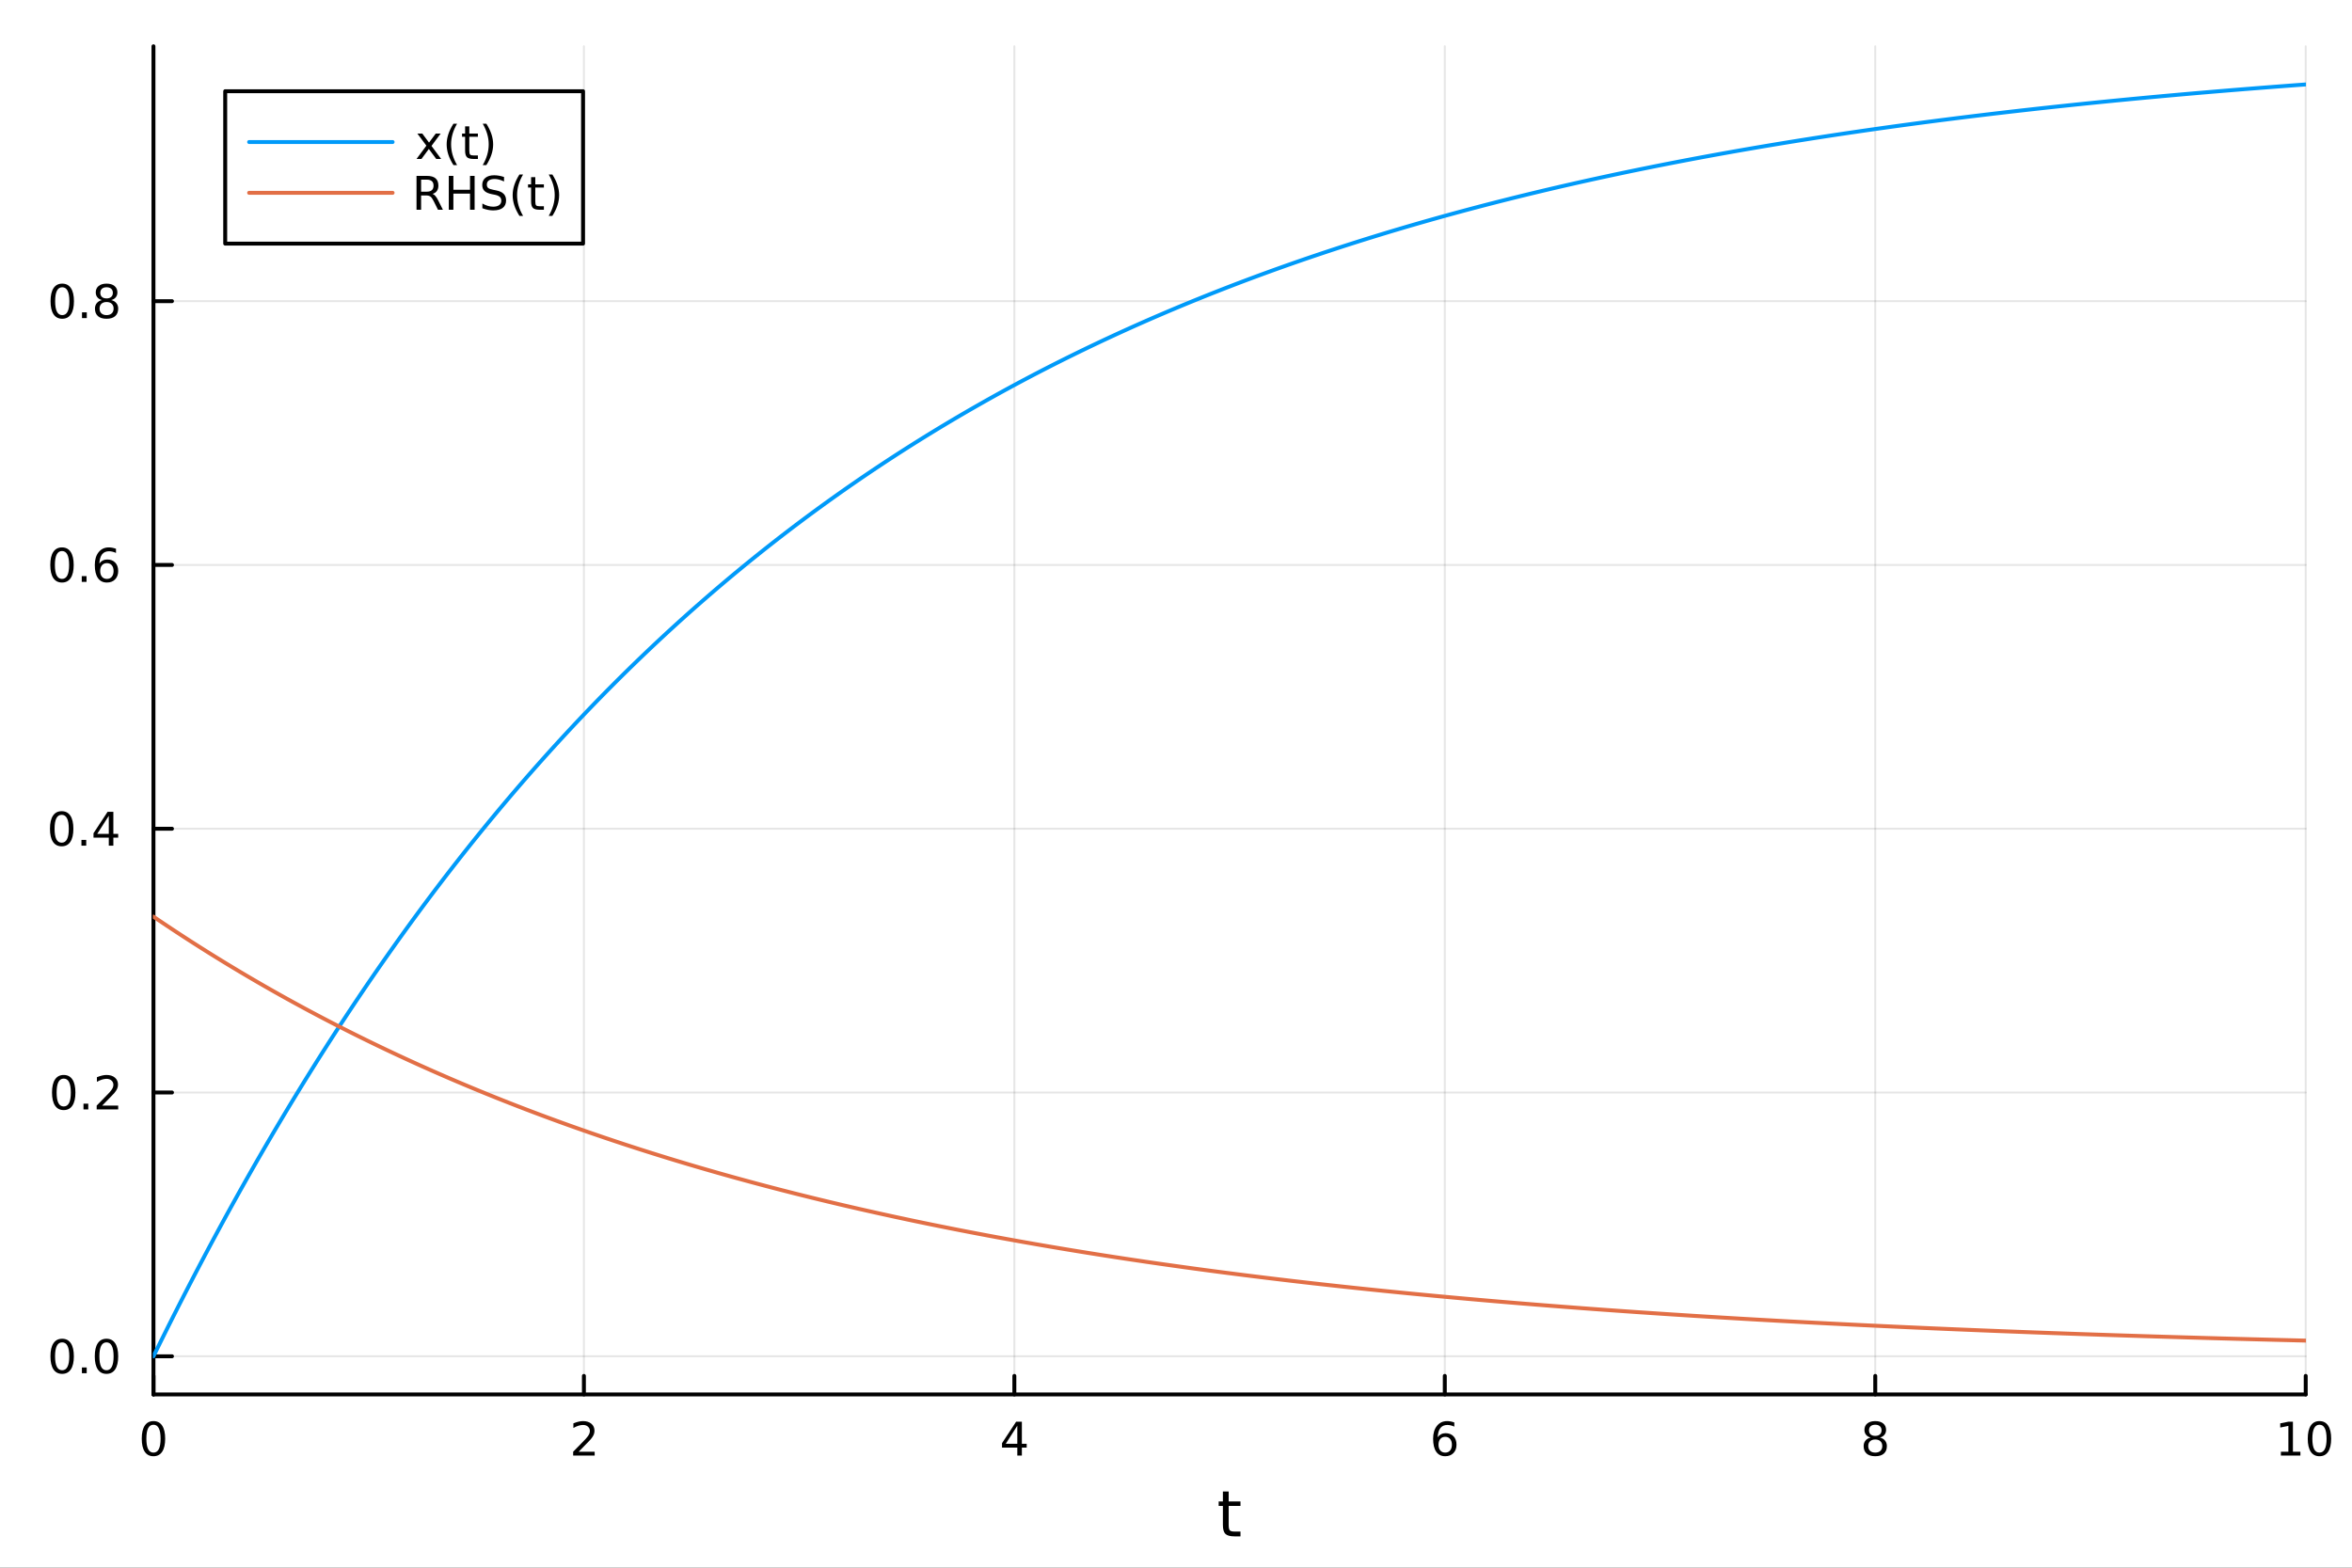 <?xml version="1.0" encoding="utf-8"?>
<svg xmlns="http://www.w3.org/2000/svg" xmlns:xlink="http://www.w3.org/1999/xlink" width="600" height="400" viewBox="0 0 2400 1600">
<rect x="0" y="0" width="2400" height="1600" fill="#333333" stroke="none"/>
<defs>
  <clipPath id="clip240">
    <rect x="0" y="0" width="2400" height="1600"/>
  </clipPath>
</defs>
<path clip-path="url(#clip240)" d="M0 1600 L2400 1600 L2400 0 L0 0  Z" fill="#ffffff" fill-rule="evenodd" fill-opacity="1"/>
<defs>
  <clipPath id="clip241">
    <rect x="480" y="0" width="1681" height="1600"/>
  </clipPath>
</defs>
<path clip-path="url(#clip240)" d="M156.598 1423.18 L2352.76 1423.18 L2352.76 47.244 L156.598 47.244  Z" fill="#ffffff" fill-rule="evenodd" fill-opacity="1"/>
<defs>
  <clipPath id="clip242">
    <rect x="156" y="47" width="2197" height="1377"/>
  </clipPath>
</defs>
<polyline clip-path="url(#clip242)" style="stroke:#000000; stroke-linecap:round; stroke-linejoin:round; stroke-width:2; stroke-opacity:0.1; fill:none" points="156.598,1423.18 156.598,47.244 "/>
<polyline clip-path="url(#clip242)" style="stroke:#000000; stroke-linecap:round; stroke-linejoin:round; stroke-width:2; stroke-opacity:0.1; fill:none" points="595.83,1423.18 595.83,47.244 "/>
<polyline clip-path="url(#clip242)" style="stroke:#000000; stroke-linecap:round; stroke-linejoin:round; stroke-width:2; stroke-opacity:0.1; fill:none" points="1035.06,1423.18 1035.06,47.244 "/>
<polyline clip-path="url(#clip242)" style="stroke:#000000; stroke-linecap:round; stroke-linejoin:round; stroke-width:2; stroke-opacity:0.1; fill:none" points="1474.29,1423.18 1474.29,47.244 "/>
<polyline clip-path="url(#clip242)" style="stroke:#000000; stroke-linecap:round; stroke-linejoin:round; stroke-width:2; stroke-opacity:0.1; fill:none" points="1913.52,1423.18 1913.52,47.244 "/>
<polyline clip-path="url(#clip242)" style="stroke:#000000; stroke-linecap:round; stroke-linejoin:round; stroke-width:2; stroke-opacity:0.1; fill:none" points="2352.76,1423.18 2352.76,47.244 "/>
<polyline clip-path="url(#clip240)" style="stroke:#000000; stroke-linecap:round; stroke-linejoin:round; stroke-width:4; stroke-opacity:1; fill:none" points="156.598,1423.18 2352.76,1423.18 "/>
<polyline clip-path="url(#clip240)" style="stroke:#000000; stroke-linecap:round; stroke-linejoin:round; stroke-width:4; stroke-opacity:1; fill:none" points="156.598,1423.18 156.598,1404.28 "/>
<polyline clip-path="url(#clip240)" style="stroke:#000000; stroke-linecap:round; stroke-linejoin:round; stroke-width:4; stroke-opacity:1; fill:none" points="595.83,1423.18 595.83,1404.28 "/>
<polyline clip-path="url(#clip240)" style="stroke:#000000; stroke-linecap:round; stroke-linejoin:round; stroke-width:4; stroke-opacity:1; fill:none" points="1035.06,1423.18 1035.06,1404.28 "/>
<polyline clip-path="url(#clip240)" style="stroke:#000000; stroke-linecap:round; stroke-linejoin:round; stroke-width:4; stroke-opacity:1; fill:none" points="1474.29,1423.18 1474.29,1404.28 "/>
<polyline clip-path="url(#clip240)" style="stroke:#000000; stroke-linecap:round; stroke-linejoin:round; stroke-width:4; stroke-opacity:1; fill:none" points="1913.52,1423.18 1913.52,1404.28 "/>
<polyline clip-path="url(#clip240)" style="stroke:#000000; stroke-linecap:round; stroke-linejoin:round; stroke-width:4; stroke-opacity:1; fill:none" points="2352.76,1423.18 2352.76,1404.28 "/>
<path clip-path="url(#clip240)" d="M156.598 1454.1 Q152.987 1454.1 151.158 1457.66 Q149.353 1461.2 149.353 1468.33 Q149.353 1475.44 151.158 1479.01 Q152.987 1482.55 156.598 1482.55 Q160.232 1482.55 162.038 1479.01 Q163.867 1475.44 163.867 1468.33 Q163.867 1461.2 162.038 1457.66 Q160.232 1454.1 156.598 1454.1 M156.598 1450.39 Q162.408 1450.39 165.464 1455 Q168.543 1459.58 168.543 1468.33 Q168.543 1477.06 165.464 1481.67 Q162.408 1486.25 156.598 1486.25 Q150.788 1486.25 147.709 1481.67 Q144.654 1477.06 144.654 1468.33 Q144.654 1459.58 147.709 1455 Q150.788 1450.39 156.598 1450.39 Z" fill="#000000" fill-rule="nonzero" fill-opacity="1" /><path clip-path="url(#clip240)" d="M590.483 1481.64 L606.802 1481.64 L606.802 1485.58 L584.858 1485.58 L584.858 1481.64 Q587.52 1478.89 592.103 1474.26 Q596.709 1469.61 597.89 1468.27 Q600.135 1465.74 601.015 1464.01 Q601.918 1462.25 601.918 1460.56 Q601.918 1457.8 599.973 1456.07 Q598.052 1454.33 594.95 1454.33 Q592.751 1454.33 590.297 1455.09 Q587.867 1455.86 585.089 1457.41 L585.089 1452.69 Q587.913 1451.55 590.367 1450.97 Q592.821 1450.39 594.858 1450.39 Q600.228 1450.39 603.422 1453.08 Q606.617 1455.77 606.617 1460.26 Q606.617 1462.39 605.807 1464.31 Q605.02 1466.2 602.913 1468.8 Q602.334 1469.47 599.233 1472.69 Q596.131 1475.88 590.483 1481.64 Z" fill="#000000" fill-rule="nonzero" fill-opacity="1" /><path clip-path="url(#clip240)" d="M1038.07 1455.09 L1026.27 1473.54 L1038.07 1473.54 L1038.07 1455.09 M1036.84 1451.02 L1042.72 1451.02 L1042.72 1473.54 L1047.65 1473.54 L1047.65 1477.43 L1042.72 1477.43 L1042.72 1485.58 L1038.07 1485.58 L1038.07 1477.43 L1022.47 1477.43 L1022.47 1472.92 L1036.84 1451.02 Z" fill="#000000" fill-rule="nonzero" fill-opacity="1" /><path clip-path="url(#clip240)" d="M1474.7 1466.44 Q1471.55 1466.44 1469.7 1468.59 Q1467.87 1470.74 1467.87 1474.49 Q1467.87 1478.22 1469.7 1480.39 Q1471.55 1482.55 1474.7 1482.55 Q1477.85 1482.55 1479.67 1480.39 Q1481.53 1478.22 1481.53 1474.49 Q1481.53 1470.74 1479.67 1468.59 Q1477.85 1466.44 1474.7 1466.44 M1483.98 1451.78 L1483.98 1456.04 Q1482.22 1455.21 1480.42 1454.77 Q1478.63 1454.33 1476.87 1454.33 Q1472.24 1454.33 1469.79 1457.45 Q1467.36 1460.58 1467.01 1466.9 Q1468.38 1464.89 1470.44 1463.82 Q1472.5 1462.73 1474.98 1462.73 Q1480.18 1462.73 1483.19 1465.9 Q1486.23 1469.05 1486.23 1474.49 Q1486.23 1479.82 1483.08 1483.03 Q1479.93 1486.25 1474.7 1486.25 Q1468.7 1486.25 1465.53 1481.67 Q1462.36 1477.06 1462.36 1468.33 Q1462.36 1460.14 1466.25 1455.28 Q1470.14 1450.39 1476.69 1450.39 Q1478.45 1450.39 1480.23 1450.74 Q1482.04 1451.09 1483.98 1451.78 Z" fill="#000000" fill-rule="nonzero" fill-opacity="1" /><path clip-path="url(#clip240)" d="M1913.52 1469.17 Q1910.19 1469.17 1908.27 1470.95 Q1906.37 1472.73 1906.37 1475.86 Q1906.37 1478.98 1908.27 1480.77 Q1910.19 1482.55 1913.52 1482.55 Q1916.86 1482.55 1918.78 1480.77 Q1920.7 1478.96 1920.7 1475.86 Q1920.7 1472.73 1918.78 1470.95 Q1916.88 1469.17 1913.52 1469.17 M1908.85 1467.18 Q1905.84 1466.44 1904.15 1464.38 Q1902.48 1462.32 1902.48 1459.35 Q1902.48 1455.21 1905.42 1452.8 Q1908.39 1450.39 1913.52 1450.39 Q1918.69 1450.39 1921.63 1452.8 Q1924.57 1455.21 1924.57 1459.35 Q1924.57 1462.32 1922.88 1464.38 Q1921.21 1466.44 1918.22 1467.18 Q1921.6 1467.96 1923.48 1470.26 Q1925.38 1472.55 1925.38 1475.86 Q1925.38 1480.88 1922.3 1483.57 Q1919.24 1486.25 1913.52 1486.25 Q1907.81 1486.25 1904.73 1483.57 Q1901.67 1480.88 1901.67 1475.86 Q1901.67 1472.55 1903.57 1470.26 Q1905.47 1467.96 1908.85 1467.18 M1907.14 1459.79 Q1907.14 1462.48 1908.8 1463.98 Q1910.49 1465.49 1913.52 1465.49 Q1916.53 1465.49 1918.22 1463.98 Q1919.94 1462.48 1919.94 1459.79 Q1919.94 1457.11 1918.22 1455.6 Q1916.53 1454.1 1913.52 1454.1 Q1910.49 1454.1 1908.8 1455.6 Q1907.14 1457.11 1907.14 1459.79 Z" fill="#000000" fill-rule="nonzero" fill-opacity="1" /><path clip-path="url(#clip240)" d="M2327.44 1481.64 L2335.08 1481.64 L2335.08 1455.28 L2326.77 1456.95 L2326.77 1452.69 L2335.04 1451.02 L2339.71 1451.02 L2339.71 1481.64 L2347.35 1481.64 L2347.35 1485.58 L2327.44 1485.58 L2327.44 1481.64 Z" fill="#000000" fill-rule="nonzero" fill-opacity="1" /><path clip-path="url(#clip240)" d="M2366.8 1454.1 Q2363.18 1454.1 2361.36 1457.66 Q2359.55 1461.2 2359.55 1468.33 Q2359.55 1475.44 2361.36 1479.01 Q2363.18 1482.55 2366.8 1482.55 Q2370.43 1482.55 2372.23 1479.01 Q2374.06 1475.44 2374.06 1468.33 Q2374.06 1461.2 2372.23 1457.66 Q2370.43 1454.1 2366.8 1454.1 M2366.8 1450.39 Q2372.61 1450.39 2375.66 1455 Q2378.74 1459.58 2378.74 1468.33 Q2378.74 1477.06 2375.66 1481.67 Q2372.61 1486.25 2366.8 1486.25 Q2360.99 1486.25 2357.91 1481.67 Q2354.85 1477.06 2354.85 1468.33 Q2354.85 1459.58 2357.91 1455 Q2360.99 1450.39 2366.8 1450.39 Z" fill="#000000" fill-rule="nonzero" fill-opacity="1" /><path clip-path="url(#clip240)" d="M1253.74 1522.27 L1253.74 1532.4 L1265.8 1532.4 L1265.8 1536.95 L1253.74 1536.95 L1253.74 1556.3 Q1253.74 1560.66 1254.92 1561.9 Q1256.13 1563.14 1259.79 1563.14 L1265.8 1563.14 L1265.8 1568.04 L1259.79 1568.04 Q1253.01 1568.04 1250.43 1565.53 Q1247.85 1562.98 1247.85 1556.3 L1247.85 1536.95 L1243.55 1536.95 L1243.55 1532.4 L1247.85 1532.4 L1247.85 1522.27 L1253.74 1522.27 Z" fill="#000000" fill-rule="nonzero" fill-opacity="1" /><polyline clip-path="url(#clip242)" style="stroke:#000000; stroke-linecap:round; stroke-linejoin:round; stroke-width:2; stroke-opacity:0.1; fill:none" points="156.598,1384.24 2352.76,1384.24 "/>
<polyline clip-path="url(#clip242)" style="stroke:#000000; stroke-linecap:round; stroke-linejoin:round; stroke-width:2; stroke-opacity:0.1; fill:none" points="156.598,1115.02 2352.76,1115.02 "/>
<polyline clip-path="url(#clip242)" style="stroke:#000000; stroke-linecap:round; stroke-linejoin:round; stroke-width:2; stroke-opacity:0.1; fill:none" points="156.598,845.808 2352.76,845.808 "/>
<polyline clip-path="url(#clip242)" style="stroke:#000000; stroke-linecap:round; stroke-linejoin:round; stroke-width:2; stroke-opacity:0.1; fill:none" points="156.598,576.593 2352.76,576.593 "/>
<polyline clip-path="url(#clip242)" style="stroke:#000000; stroke-linecap:round; stroke-linejoin:round; stroke-width:2; stroke-opacity:0.1; fill:none" points="156.598,307.378 2352.76,307.378 "/>
<polyline clip-path="url(#clip240)" style="stroke:#000000; stroke-linecap:round; stroke-linejoin:round; stroke-width:4; stroke-opacity:1; fill:none" points="156.598,1423.18 156.598,47.244 "/>
<polyline clip-path="url(#clip240)" style="stroke:#000000; stroke-linecap:round; stroke-linejoin:round; stroke-width:4; stroke-opacity:1; fill:none" points="156.598,1384.24 175.496,1384.24 "/>
<polyline clip-path="url(#clip240)" style="stroke:#000000; stroke-linecap:round; stroke-linejoin:round; stroke-width:4; stroke-opacity:1; fill:none" points="156.598,1115.02 175.496,1115.02 "/>
<polyline clip-path="url(#clip240)" style="stroke:#000000; stroke-linecap:round; stroke-linejoin:round; stroke-width:4; stroke-opacity:1; fill:none" points="156.598,845.808 175.496,845.808 "/>
<polyline clip-path="url(#clip240)" style="stroke:#000000; stroke-linecap:round; stroke-linejoin:round; stroke-width:4; stroke-opacity:1; fill:none" points="156.598,576.593 175.496,576.593 "/>
<polyline clip-path="url(#clip240)" style="stroke:#000000; stroke-linecap:round; stroke-linejoin:round; stroke-width:4; stroke-opacity:1; fill:none" points="156.598,307.378 175.496,307.378 "/>
<path clip-path="url(#clip240)" d="M63.423 1370.04 Q59.812 1370.04 57.983 1373.6 Q56.177 1377.14 56.177 1384.27 Q56.177 1391.38 57.983 1394.94 Q59.812 1398.49 63.423 1398.49 Q67.057 1398.49 68.862 1394.94 Q70.691 1391.38 70.691 1384.27 Q70.691 1377.14 68.862 1373.6 Q67.057 1370.04 63.423 1370.04 M63.423 1366.33 Q69.233 1366.33 72.288 1370.94 Q75.367 1375.52 75.367 1384.27 Q75.367 1393 72.288 1397.61 Q69.233 1402.19 63.423 1402.19 Q57.612 1402.19 54.534 1397.61 Q51.478 1393 51.478 1384.27 Q51.478 1375.52 54.534 1370.94 Q57.612 1366.33 63.423 1366.33 Z" fill="#000000" fill-rule="nonzero" fill-opacity="1" /><path clip-path="url(#clip240)" d="M83.585 1395.64 L88.469 1395.64 L88.469 1401.52 L83.585 1401.52 L83.585 1395.64 Z" fill="#000000" fill-rule="nonzero" fill-opacity="1" /><path clip-path="url(#clip240)" d="M108.654 1370.04 Q105.043 1370.04 103.214 1373.6 Q101.409 1377.14 101.409 1384.27 Q101.409 1391.38 103.214 1394.94 Q105.043 1398.49 108.654 1398.49 Q112.288 1398.49 114.094 1394.94 Q115.922 1391.38 115.922 1384.27 Q115.922 1377.14 114.094 1373.6 Q112.288 1370.04 108.654 1370.04 M108.654 1366.33 Q114.464 1366.33 117.52 1370.94 Q120.598 1375.52 120.598 1384.27 Q120.598 1393 117.52 1397.61 Q114.464 1402.19 108.654 1402.19 Q102.844 1402.19 99.765 1397.61 Q96.71 1393 96.71 1384.27 Q96.71 1375.52 99.765 1370.94 Q102.844 1366.33 108.654 1366.33 Z" fill="#000000" fill-rule="nonzero" fill-opacity="1" /><path clip-path="url(#clip240)" d="M65.02 1100.82 Q61.409 1100.82 59.58 1104.39 Q57.775 1107.93 57.775 1115.06 Q57.775 1122.16 59.58 1125.73 Q61.409 1129.27 65.02 1129.27 Q68.654 1129.27 70.46 1125.73 Q72.288 1122.16 72.288 1115.06 Q72.288 1107.93 70.46 1104.39 Q68.654 1100.82 65.02 1100.82 M65.02 1097.12 Q70.83 1097.12 73.885 1101.72 Q76.964 1106.31 76.964 1115.06 Q76.964 1123.78 73.885 1128.39 Q70.83 1132.97 65.02 1132.97 Q59.21 1132.97 56.131 1128.39 Q53.075 1123.78 53.075 1115.06 Q53.075 1106.31 56.131 1101.72 Q59.21 1097.12 65.02 1097.12 Z" fill="#000000" fill-rule="nonzero" fill-opacity="1" /><path clip-path="url(#clip240)" d="M85.182 1126.42 L90.066 1126.42 L90.066 1132.3 L85.182 1132.3 L85.182 1126.42 Z" fill="#000000" fill-rule="nonzero" fill-opacity="1" /><path clip-path="url(#clip240)" d="M104.279 1128.37 L120.598 1128.37 L120.598 1132.3 L98.654 1132.3 L98.654 1128.37 Q101.316 1125.61 105.899 1120.98 Q110.506 1116.33 111.686 1114.99 Q113.932 1112.47 114.811 1110.73 Q115.714 1108.97 115.714 1107.28 Q115.714 1104.53 113.77 1102.79 Q111.848 1101.05 108.746 1101.05 Q106.547 1101.05 104.094 1101.82 Q101.663 1102.58 98.885 1104.13 L98.885 1099.41 Q101.709 1098.28 104.163 1097.7 Q106.617 1097.12 108.654 1097.12 Q114.024 1097.12 117.219 1099.8 Q120.413 1102.49 120.413 1106.98 Q120.413 1109.11 119.603 1111.03 Q118.816 1112.93 116.709 1115.52 Q116.131 1116.19 113.029 1119.41 Q109.927 1122.6 104.279 1128.37 Z" fill="#000000" fill-rule="nonzero" fill-opacity="1" /><path clip-path="url(#clip240)" d="M62.937 831.607 Q59.325 831.607 57.497 835.172 Q55.691 838.713 55.691 845.843 Q55.691 852.949 57.497 856.514 Q59.325 860.056 62.937 860.056 Q66.571 860.056 68.376 856.514 Q70.205 852.949 70.205 845.843 Q70.205 838.713 68.376 835.172 Q66.571 831.607 62.937 831.607 M62.937 827.903 Q68.747 827.903 71.802 832.51 Q74.881 837.093 74.881 845.843 Q74.881 854.57 71.802 859.176 Q68.747 863.76 62.937 863.76 Q57.126 863.76 54.048 859.176 Q50.992 854.57 50.992 845.843 Q50.992 837.093 54.048 832.51 Q57.126 827.903 62.937 827.903 Z" fill="#000000" fill-rule="nonzero" fill-opacity="1" /><path clip-path="url(#clip240)" d="M83.098 857.209 L87.983 857.209 L87.983 863.088 L83.098 863.088 L83.098 857.209 Z" fill="#000000" fill-rule="nonzero" fill-opacity="1" /><path clip-path="url(#clip240)" d="M111.015 832.602 L99.21 851.051 L111.015 851.051 L111.015 832.602 M109.788 828.528 L115.668 828.528 L115.668 851.051 L120.598 851.051 L120.598 854.94 L115.668 854.94 L115.668 863.088 L111.015 863.088 L111.015 854.94 L95.413 854.94 L95.413 850.426 L109.788 828.528 Z" fill="#000000" fill-rule="nonzero" fill-opacity="1" /><path clip-path="url(#clip240)" d="M63.261 562.392 Q59.65 562.392 57.821 565.957 Q56.015 569.498 56.015 576.628 Q56.015 583.734 57.821 587.299 Q59.65 590.841 63.261 590.841 Q66.895 590.841 68.7 587.299 Q70.529 583.734 70.529 576.628 Q70.529 569.498 68.7 565.957 Q66.895 562.392 63.261 562.392 M63.261 558.688 Q69.071 558.688 72.126 563.295 Q75.205 567.878 75.205 576.628 Q75.205 585.355 72.126 589.961 Q69.071 594.545 63.261 594.545 Q57.45 594.545 54.372 589.961 Q51.316 585.355 51.316 576.628 Q51.316 567.878 54.372 563.295 Q57.45 558.688 63.261 558.688 Z" fill="#000000" fill-rule="nonzero" fill-opacity="1" /><path clip-path="url(#clip240)" d="M83.422 587.994 L88.307 587.994 L88.307 593.873 L83.422 593.873 L83.422 587.994 Z" fill="#000000" fill-rule="nonzero" fill-opacity="1" /><path clip-path="url(#clip240)" d="M109.071 574.73 Q105.922 574.73 104.071 576.883 Q102.242 579.035 102.242 582.785 Q102.242 586.512 104.071 588.688 Q105.922 590.841 109.071 590.841 Q112.219 590.841 114.047 588.688 Q115.899 586.512 115.899 582.785 Q115.899 579.035 114.047 576.883 Q112.219 574.73 109.071 574.73 M118.353 560.077 L118.353 564.336 Q116.594 563.503 114.788 563.063 Q113.006 562.623 111.246 562.623 Q106.617 562.623 104.163 565.748 Q101.733 568.873 101.385 575.193 Q102.751 573.179 104.811 572.114 Q106.871 571.026 109.348 571.026 Q114.557 571.026 117.566 574.197 Q120.598 577.346 120.598 582.785 Q120.598 588.109 117.45 591.327 Q114.302 594.545 109.071 594.545 Q103.075 594.545 99.904 589.961 Q96.733 585.355 96.733 576.628 Q96.733 568.434 100.621 563.572 Q104.51 558.688 111.061 558.688 Q112.82 558.688 114.603 559.035 Q116.408 559.383 118.353 560.077 Z" fill="#000000" fill-rule="nonzero" fill-opacity="1" /><path clip-path="url(#clip240)" d="M63.515 293.177 Q59.904 293.177 58.075 296.742 Q56.27 300.283 56.27 307.413 Q56.27 314.519 58.075 318.084 Q59.904 321.626 63.515 321.626 Q67.149 321.626 68.955 318.084 Q70.784 314.519 70.784 307.413 Q70.784 300.283 68.955 296.742 Q67.149 293.177 63.515 293.177 M63.515 289.473 Q69.325 289.473 72.381 294.08 Q75.46 298.663 75.46 307.413 Q75.46 316.14 72.381 320.746 Q69.325 325.329 63.515 325.329 Q57.705 325.329 54.626 320.746 Q51.571 316.14 51.571 307.413 Q51.571 298.663 54.626 294.08 Q57.705 289.473 63.515 289.473 Z" fill="#000000" fill-rule="nonzero" fill-opacity="1" /><path clip-path="url(#clip240)" d="M83.677 318.779 L88.561 318.779 L88.561 324.658 L83.677 324.658 L83.677 318.779 Z" fill="#000000" fill-rule="nonzero" fill-opacity="1" /><path clip-path="url(#clip240)" d="M108.746 308.246 Q105.413 308.246 103.492 310.029 Q101.594 311.811 101.594 314.936 Q101.594 318.061 103.492 319.843 Q105.413 321.626 108.746 321.626 Q112.08 321.626 114.001 319.843 Q115.922 318.038 115.922 314.936 Q115.922 311.811 114.001 310.029 Q112.103 308.246 108.746 308.246 M104.071 306.256 Q101.061 305.515 99.371 303.455 Q97.705 301.394 97.705 298.431 Q97.705 294.288 100.645 291.881 Q103.608 289.473 108.746 289.473 Q113.908 289.473 116.848 291.881 Q119.788 294.288 119.788 298.431 Q119.788 301.394 118.098 303.455 Q116.432 305.515 113.445 306.256 Q116.825 307.043 118.7 309.334 Q120.598 311.626 120.598 314.936 Q120.598 319.959 117.52 322.644 Q114.464 325.329 108.746 325.329 Q103.029 325.329 99.95 322.644 Q96.895 319.959 96.895 314.936 Q96.895 311.626 98.793 309.334 Q100.691 307.043 104.071 306.256 M102.358 298.871 Q102.358 301.556 104.024 303.061 Q105.714 304.566 108.746 304.566 Q111.756 304.566 113.445 303.061 Q115.158 301.556 115.158 298.871 Q115.158 296.186 113.445 294.681 Q111.756 293.177 108.746 293.177 Q105.714 293.177 104.024 294.681 Q102.358 296.186 102.358 298.871 Z" fill="#000000" fill-rule="nonzero" fill-opacity="1" /><polyline clip-path="url(#clip242)" style="stroke:#009af9; stroke-linecap:round; stroke-linejoin:round; stroke-width:4; stroke-opacity:1; fill:none" points="156.598,1384.24 158.797,1379.75 160.995,1375.29 163.193,1370.83 165.392,1366.39 167.59,1361.97 169.788,1357.56 171.987,1353.16 174.185,1348.78 176.383,1344.42 178.582,1340.07 180.78,1335.73 182.979,1331.41 185.177,1327.1 187.375,1322.8 189.574,1318.53 191.772,1314.26 193.97,1310.01 196.169,1305.77 198.367,1301.55 200.565,1297.34 202.764,1293.15 204.962,1288.97 207.16,1284.8 209.359,1280.65 211.557,1276.51 213.755,1272.38 215.954,1268.27 218.152,1264.17 220.351,1260.09 222.549,1256.02 224.747,1251.96 226.946,1247.92 229.144,1243.89 231.342,1239.87 233.541,1235.87 235.739,1231.88 237.937,1227.9 240.136,1223.94 242.334,1219.99 244.532,1216.05 246.731,1212.13 248.929,1208.22 251.128,1204.32 253.326,1200.44 255.524,1196.57 257.723,1192.71 259.921,1188.86 262.119,1185.03 264.318,1181.21 266.516,1177.4 268.714,1173.61 270.913,1169.82 273.111,1166.05 275.309,1162.3 277.508,1158.55 279.706,1154.82 281.905,1151.1 284.103,1147.39 286.301,1143.7 288.5,1140.02 290.698,1136.35 292.896,1132.69 295.095,1129.04 297.293,1125.41 299.491,1121.79 301.69,1118.18 303.888,1114.58 306.086,1110.99 308.285,1107.42 310.483,1103.86 312.682,1100.31 314.88,1096.77 317.078,1093.24 319.277,1089.73 321.475,1086.23 323.673,1082.73 325.872,1079.25 328.07,1075.79 330.268,1072.33 332.467,1068.89 334.665,1065.45 336.863,1062.03 339.062,1058.62 341.26,1055.22 343.458,1051.83 345.657,1048.46 347.855,1045.09 350.054,1041.74 352.252,1038.39 354.45,1035.06 356.649,1031.74 358.847,1028.43 361.045,1025.13 363.244,1021.84 365.442,1018.57 367.64,1015.3 369.839,1012.05 372.037,1008.8 374.235,1005.57 376.434,1002.35 378.632,999.135 380.831,995.933 383.029,992.743 385.227,989.563 387.426,986.394 389.624,983.235 391.822,980.087 394.021,976.949 396.219,973.822 398.417,970.705 400.616,967.599 402.814,964.503 405.012,961.417 407.211,958.342 409.409,955.277 411.608,952.222 413.806,949.177 416.004,946.142 418.203,943.117 420.401,940.103 422.599,937.098 424.798,934.104 426.996,931.12 429.194,928.145 431.393,925.18 433.591,922.226 435.789,919.281 437.988,916.346 440.186,913.42 442.385,910.505 444.583,907.599 446.781,904.703 448.98,901.816 451.178,898.939 453.376,896.072 455.575,893.214 457.773,890.366 459.971,887.527 462.17,884.698 464.368,881.878 466.566,879.067 468.765,876.266 470.963,873.474 473.162,870.692 475.36,867.919 477.558,865.155 479.757,862.4 481.955,859.654 484.153,856.918 486.352,854.19 488.55,851.472 490.748,848.763 492.947,846.063 495.145,843.372 497.343,840.689 499.542,838.016 501.74,835.352 503.938,832.696 506.137,830.049 508.335,827.412 510.534,824.782 512.732,822.162 514.93,819.551 517.129,816.948 519.327,814.354 521.525,811.768 523.724,809.191 525.922,806.623 528.12,804.063 530.319,801.511 532.517,798.969 534.715,796.434 536.914,793.908 539.112,791.391 541.311,788.882 543.509,786.381 545.707,783.889 547.906,781.405 550.104,778.929 552.302,776.461 554.501,774.002 556.699,771.551 558.897,769.108 561.096,766.673 563.294,764.246 565.492,761.827 567.691,759.417 569.889,757.014 572.088,754.62 574.286,752.233 576.484,749.854 578.683,747.484 580.881,745.121 583.079,742.766 585.278,740.419 587.476,738.079 589.674,735.748 591.873,733.424 594.071,731.108 596.269,728.8 598.468,726.499 600.666,724.206 602.865,721.921 605.063,719.643 607.261,717.373 609.46,715.11 611.658,712.855 613.856,710.608 616.055,708.368 618.253,706.135 620.451,703.91 622.65,701.693 624.848,699.482 627.046,697.279 629.245,695.084 631.443,692.896 633.641,690.715 635.84,688.541 638.038,686.374 640.237,684.215 642.435,682.063 644.633,679.918 646.832,677.78 649.03,675.65 651.228,673.526 653.427,671.41 655.625,669.3 657.823,667.198 660.022,665.103 662.22,663.014 664.418,660.933 666.617,658.858 668.815,656.791 671.014,654.73 673.212,652.676 675.41,650.629 677.609,648.589 679.807,646.556 682.005,644.529 684.204,642.509 686.402,640.496 688.6,638.49 690.799,636.49 692.997,634.497 695.195,632.51 697.394,630.531 699.592,628.557 701.791,626.591 703.989,624.631 706.187,622.677 708.386,620.73 710.584,618.789 712.782,616.855 714.981,614.928 717.179,613.006 719.377,611.092 721.576,609.183 723.774,607.281 725.972,605.385 728.171,603.496 730.369,601.613 732.568,599.736 734.766,597.865 736.964,596.001 739.163,594.142 741.361,592.29 743.559,590.445 745.758,588.605 747.956,586.771 750.154,584.944 752.353,583.122 754.551,581.307 756.749,579.498 758.948,577.695 761.146,575.897 763.344,574.106 765.543,572.321 767.741,570.541 769.94,568.768 772.138,567 774.336,565.239 776.535,563.483 778.733,561.733 780.931,559.989 783.13,558.251 785.328,556.518 787.526,554.791 789.725,553.07 791.923,551.355 794.121,549.646 796.32,547.942 798.518,546.244 800.717,544.551 802.915,542.864 805.113,541.183 807.312,539.507 809.51,537.837 811.708,536.173 813.907,534.514 816.105,532.86 818.303,531.212 820.502,529.57 822.7,527.933 824.898,526.301 827.097,524.675 829.295,523.055 831.494,521.439 833.692,519.829 835.89,518.225 838.089,516.626 840.287,515.032 842.485,513.443 844.684,511.86 846.882,510.282 849.08,508.709 851.279,507.142 853.477,505.58 855.675,504.023 857.874,502.471 860.072,500.924 862.271,499.383 864.469,497.846 866.667,496.315 868.866,494.789 871.064,493.268 873.262,491.752 875.461,490.241 877.659,488.735 879.857,487.234 882.056,485.738 884.254,484.247 886.452,482.761 888.651,481.28 890.849,479.804 893.048,478.333 895.246,476.867 897.444,475.406 899.643,473.949 901.841,472.497 904.039,471.051 906.238,469.609 908.436,468.171 910.634,466.739 912.833,465.312 915.031,463.889 917.229,462.471 919.428,461.057 921.626,459.649 923.824,458.245 926.023,456.845 928.221,455.451 930.42,454.061 932.618,452.675 934.816,451.295 937.015,449.918 939.213,448.547 941.411,447.18 943.61,445.817 945.808,444.459 948.006,443.106 950.205,441.757 952.403,440.413 954.601,439.073 956.8,437.738 958.998,436.407 961.197,435.08 963.395,433.758 965.593,432.44 967.792,431.127 969.99,429.818 972.188,428.513 974.387,427.213 976.585,425.917 978.783,424.625 980.982,423.338 983.18,422.055 985.378,420.776 987.577,419.502 989.775,418.231 991.974,416.965 994.172,415.704 996.37,414.446 998.569,413.193 1000.77,411.943 1002.97,410.698 1005.16,409.457 1007.36,408.22 1009.56,406.988 1011.76,405.759 1013.96,404.535 1016.16,403.314 1018.35,402.098 1020.55,400.886 1022.75,399.677 1024.95,398.473 1027.15,397.273 1029.35,396.077 1031.54,394.884 1033.74,393.696 1035.94,392.512 1038.14,391.331 1040.34,390.155 1042.54,388.982 1044.73,387.814 1046.93,386.649 1049.13,385.488 1051.33,384.331 1053.53,383.178 1055.73,382.028 1057.92,380.883 1060.12,379.741 1062.32,378.603 1064.52,377.469 1066.72,376.339 1068.92,375.212 1071.11,374.089 1073.31,372.97 1075.51,371.855 1077.71,370.743 1079.91,369.635 1082.11,368.531 1084.3,367.43 1086.5,366.333 1088.7,365.24 1090.9,364.151 1093.1,363.065 1095.3,361.982 1097.49,360.903 1099.69,359.828 1101.89,358.757 1104.09,357.689 1106.29,356.624 1108.49,355.563 1110.68,354.506 1112.88,353.452 1115.08,352.402 1117.28,351.355 1119.48,350.312 1121.68,349.272 1123.87,348.235 1126.07,347.202 1128.27,346.173 1130.47,345.147 1132.67,344.124 1134.87,343.105 1137.07,342.089 1139.26,341.077 1141.46,340.068 1143.66,339.062 1145.86,338.06 1148.06,337.061 1150.26,336.065 1152.45,335.073 1154.65,334.083 1156.85,333.098 1159.05,332.115 1161.25,331.136 1163.45,330.16 1165.64,329.187 1167.84,328.218 1170.04,327.252 1172.24,326.289 1174.44,325.329 1176.64,324.372 1178.83,323.419 1181.03,322.469 1183.23,321.522 1185.43,320.578 1187.63,319.637 1189.83,318.7 1192.02,317.765 1194.22,316.834 1196.42,315.906 1198.62,314.98 1200.82,314.058 1203.02,313.139 1205.21,312.223 1207.41,311.311 1209.61,310.401 1211.81,309.494 1214.01,308.59 1216.21,307.689 1218.4,306.792 1220.6,305.897 1222.8,305.005 1225,304.116 1227.2,303.23 1229.4,302.347 1231.59,301.468 1233.79,300.59 1235.99,299.716 1238.19,298.845 1240.39,297.977 1242.59,297.111 1244.78,296.249 1246.98,295.389 1249.18,294.533 1251.38,293.679 1253.58,292.828 1255.78,291.979 1257.97,291.134 1260.17,290.291 1262.37,289.451 1264.57,288.614 1266.77,287.78 1268.97,286.949 1271.16,286.12 1273.36,285.294 1275.56,284.471 1277.76,283.651 1279.96,282.833 1282.16,282.018 1284.35,281.206 1286.55,280.396 1288.75,279.589 1290.95,278.785 1293.15,277.984 1295.35,277.185 1297.55,276.389 1299.74,275.595 1301.94,274.804 1304.14,274.016 1306.34,273.231 1308.54,272.448 1310.74,271.667 1312.93,270.889 1315.13,270.114 1317.33,269.342 1319.53,268.572 1321.73,267.804 1323.93,267.039 1326.12,266.277 1328.32,265.517 1330.52,264.76 1332.72,264.005 1334.92,263.252 1337.12,262.503 1339.31,261.755 1341.51,261.011 1343.71,260.268 1345.91,259.528 1348.11,258.791 1350.31,258.056 1352.5,257.324 1354.7,256.594 1356.9,255.866 1359.1,255.141 1361.3,254.418 1363.5,253.697 1365.69,252.979 1367.89,252.264 1370.09,251.551 1372.29,250.84 1374.49,250.131 1376.69,249.425 1378.88,248.721 1381.08,248.02 1383.28,247.321 1385.48,246.624 1387.68,245.929 1389.88,245.237 1392.07,244.547 1394.27,243.86 1396.47,243.174 1398.67,242.491 1400.87,241.81 1403.07,241.132 1405.26,240.456 1407.46,239.782 1409.66,239.11 1411.86,238.441 1414.06,237.773 1416.26,237.108 1418.45,236.445 1420.65,235.785 1422.85,235.126 1425.05,234.47 1427.25,233.816 1429.45,233.164 1431.64,232.515 1433.84,231.867 1436.04,231.222 1438.24,230.578 1440.44,229.937 1442.64,229.298 1444.83,228.662 1447.03,228.027 1449.23,227.394 1451.43,226.764 1453.63,226.136 1455.83,225.509 1458.03,224.885 1460.22,224.263 1462.42,223.643 1464.62,223.025 1466.82,222.409 1469.02,221.795 1471.22,221.184 1473.41,220.574 1475.61,219.966 1477.81,219.36 1480.01,218.757 1482.21,218.155 1484.41,217.556 1486.6,216.958 1488.8,216.362 1491,215.769 1493.2,215.177 1495.4,214.587 1497.6,213.999 1499.79,213.414 1501.99,212.83 1504.19,212.248 1506.39,211.668 1508.59,211.09 1510.79,210.514 1512.98,209.94 1515.18,209.368 1517.38,208.797 1519.58,208.229 1521.78,207.662 1523.98,207.098 1526.17,206.535 1528.37,205.974 1530.57,205.415 1532.77,204.858 1534.97,204.303 1537.17,203.749 1539.36,203.198 1541.56,202.648 1543.76,202.1 1545.96,201.554 1548.16,201.01 1550.36,200.468 1552.55,199.927 1554.75,199.388 1556.95,198.851 1559.15,198.316 1561.35,197.782 1563.55,197.251 1565.74,196.721 1567.94,196.193 1570.14,195.666 1572.34,195.142 1574.54,194.619 1576.74,194.098 1578.93,193.579 1581.13,193.061 1583.33,192.545 1585.53,192.031 1587.73,191.518 1589.93,191.008 1592.12,190.499 1594.32,189.991 1596.52,189.486 1598.72,188.982 1600.92,188.479 1603.12,187.979 1605.31,187.48 1607.51,186.982 1609.71,186.487 1611.91,185.993 1614.11,185.5 1616.31,185.01 1618.5,184.521 1620.7,184.033 1622.9,183.547 1625.1,183.063 1627.3,182.581 1629.5,182.1 1631.7,181.62 1633.89,181.142 1636.09,180.666 1638.29,180.192 1640.49,179.719 1642.69,179.247 1644.89,178.777 1647.08,178.309 1649.28,177.842 1651.48,177.377 1653.68,176.913 1655.88,176.451 1658.08,175.991 1660.27,175.532 1662.47,175.074 1664.67,174.618 1666.87,174.164 1669.07,173.711 1671.27,173.259 1673.46,172.809 1675.66,172.361 1677.86,171.914 1680.06,171.469 1682.26,171.025 1684.46,170.582 1686.65,170.141 1688.85,169.702 1691.05,169.263 1693.25,168.827 1695.45,168.392 1697.65,167.958 1699.84,167.526 1702.04,167.095 1704.24,166.665 1706.44,166.237 1708.64,165.811 1710.84,165.386 1713.03,164.962 1715.23,164.539 1717.43,164.118 1719.63,163.699 1721.83,163.281 1724.03,162.864 1726.22,162.449 1728.42,162.035 1730.62,161.622 1732.82,161.211 1735.02,160.801 1737.22,160.392 1739.41,159.985 1741.61,159.579 1743.81,159.175 1746.01,158.772 1748.21,158.37 1750.41,157.97 1752.6,157.57 1754.8,157.173 1757,156.776 1759.2,156.381 1761.4,155.987 1763.6,155.595 1765.79,155.203 1767.99,154.813 1770.19,154.425 1772.39,154.037 1774.59,153.651 1776.79,153.266 1778.98,152.883 1781.18,152.501 1783.38,152.12 1785.58,151.74 1787.78,151.361 1789.98,150.984 1792.18,150.608 1794.37,150.233 1796.57,149.86 1798.77,149.488 1800.97,149.117 1803.17,148.747 1805.37,148.379 1807.56,148.011 1809.76,147.645 1811.96,147.28 1814.16,146.917 1816.36,146.554 1818.56,146.193 1820.75,145.833 1822.95,145.474 1825.15,145.117 1827.35,144.76 1829.55,144.405 1831.75,144.051 1833.94,143.698 1836.14,143.346 1838.34,142.996 1840.54,142.647 1842.74,142.298 1844.94,141.951 1847.13,141.605 1849.33,141.261 1851.53,140.917 1853.73,140.575 1855.93,140.233 1858.13,139.893 1860.32,139.554 1862.52,139.216 1864.72,138.88 1866.92,138.544 1869.12,138.21 1871.32,137.876 1873.51,137.544 1875.71,137.213 1877.91,136.883 1880.11,136.554 1882.31,136.226 1884.51,135.899 1886.7,135.573 1888.9,135.249 1891.1,134.925 1893.3,134.603 1895.5,134.282 1897.7,133.961 1899.89,133.642 1902.09,133.324 1904.29,133.007 1906.49,132.691 1908.69,132.376 1910.89,132.062 1913.08,131.749 1915.28,131.437 1917.48,131.127 1919.68,130.817 1921.88,130.508 1924.08,130.201 1926.27,129.894 1928.47,129.588 1930.67,129.284 1932.87,128.98 1935.07,128.678 1937.27,128.376 1939.46,128.076 1941.66,127.776 1943.86,127.478 1946.06,127.18 1948.26,126.884 1950.46,126.588 1952.66,126.293 1954.85,126 1957.05,125.707 1959.25,125.416 1961.45,125.125 1963.65,124.835 1965.85,124.547 1968.04,124.259 1970.24,123.972 1972.44,123.686 1974.64,123.402 1976.84,123.118 1979.04,122.835 1981.23,122.553 1983.43,122.272 1985.63,121.992 1987.83,121.712 1990.03,121.434 1992.23,121.157 1994.42,120.88 1996.62,120.605 1998.82,120.33 2001.02,120.057 2003.22,119.784 2005.42,119.512 2007.61,119.241 2009.81,118.971 2012.01,118.702 2014.21,118.434 2016.41,118.167 2018.61,117.9 2020.8,117.635 2023,117.37 2025.2,117.106 2027.4,116.844 2029.6,116.582 2031.8,116.32 2033.99,116.06 2036.19,115.801 2038.39,115.542 2040.59,115.285 2042.79,115.028 2044.99,114.772 2047.18,114.517 2049.38,114.263 2051.58,114.009 2053.78,113.757 2055.98,113.505 2058.18,113.254 2060.37,113.004 2062.57,112.755 2064.77,112.507 2066.97,112.259 2069.17,112.012 2071.37,111.767 2073.56,111.522 2075.76,111.277 2077.96,111.034 2080.16,110.791 2082.36,110.549 2084.56,110.308 2086.75,110.068 2088.95,109.829 2091.15,109.59 2093.35,109.352 2095.55,109.115 2097.75,108.879 2099.94,108.644 2102.14,108.409 2104.34,108.175 2106.54,107.942 2108.74,107.71 2110.94,107.478 2113.14,107.247 2115.33,107.017 2117.53,106.788 2119.73,106.56 2121.93,106.332 2124.13,106.105 2126.33,105.879 2128.52,105.653 2130.72,105.429 2132.92,105.205 2135.12,104.981 2137.32,104.759 2139.52,104.537 2141.71,104.316 2143.91,104.096 2146.11,103.876 2148.31,103.658 2150.51,103.439 2152.71,103.222 2154.9,103.005 2157.1,102.79 2159.3,102.574 2161.5,102.36 2163.7,102.146 2165.9,101.933 2168.09,101.721 2170.29,101.509 2172.49,101.298 2174.69,101.088 2176.89,100.878 2179.09,100.669 2181.28,100.461 2183.48,100.254 2185.68,100.047 2187.88,99.841 2190.08,99.635 2192.28,99.43 2194.47,99.226 2196.67,99.023 2198.87,98.82 2201.07,98.618 2203.27,98.417 2205.47,98.216 2207.66,98.016 2209.86,97.817 2212.06,97.618 2214.26,97.42 2216.46,97.222 2218.66,97.026 2220.85,96.83 2223.05,96.634 2225.25,96.439 2227.45,96.245 2229.65,96.052 2231.85,95.859 2234.04,95.667 2236.24,95.475 2238.44,95.284 2240.64,95.094 2242.84,94.904 2245.04,94.716 2247.23,94.527 2249.43,94.339 2251.63,94.152 2253.83,93.966 2256.03,93.78 2258.23,93.595 2260.42,93.41 2262.62,93.226 2264.82,93.043 2267.02,92.86 2269.22,92.677 2271.42,92.496 2273.62,92.315 2275.81,92.135 2278.01,91.955 2280.21,91.775 2282.41,91.597 2284.61,91.419 2286.81,91.242 2289,91.065 2291.2,90.888 2293.4,90.713 2295.6,90.538 2297.8,90.363 2300,90.189 2302.19,90.016 2304.39,89.844 2306.59,89.671 2308.79,89.5 2310.99,89.329 2313.19,89.158 2315.38,88.988 2317.58,88.819 2319.78,88.65 2321.98,88.482 2324.18,88.315 2326.38,88.147 2328.57,87.981 2330.77,87.815 2332.97,87.65 2335.17,87.485 2337.37,87.32 2339.57,87.157 2341.76,86.994 2343.96,86.831 2346.16,86.669 2348.36,86.507 2350.56,86.346 2352.76,86.186 "/>
<polyline clip-path="url(#clip242)" style="stroke:#e26f46; stroke-linecap:round; stroke-linejoin:round; stroke-width:4; stroke-opacity:1; fill:none" points="156.598,935.547 158.797,937.041 160.995,938.531 163.193,940.016 165.392,941.495 167.59,942.97 169.788,944.44 171.987,945.905 174.185,947.365 176.383,948.82 178.582,950.271 180.78,951.717 182.979,953.157 185.177,954.593 187.375,956.024 189.574,957.451 191.772,958.873 193.97,960.289 196.169,961.702 198.367,963.109 200.565,964.512 202.764,965.91 204.962,967.304 207.16,968.693 209.359,970.077 211.557,971.456 213.755,972.831 215.954,974.202 218.152,975.568 220.351,976.929 222.549,978.286 224.747,979.638 226.946,980.986 229.144,982.329 231.342,983.668 233.541,985.002 235.739,986.332 237.937,987.658 240.136,988.979 242.334,990.295 244.532,991.608 246.731,992.916 248.929,994.219 251.128,995.518 253.326,996.813 255.524,998.104 257.723,999.39 259.921,1000.67 262.119,1001.95 264.318,1003.22 266.516,1004.49 268.714,1005.76 270.913,1007.02 273.111,1008.27 275.309,1009.53 277.508,1010.78 279.706,1012.02 281.905,1013.26 284.103,1014.49 286.301,1015.73 288.5,1016.95 290.698,1018.18 292.896,1019.4 295.095,1020.61 297.293,1021.82 299.491,1023.03 301.69,1024.23 303.888,1025.43 306.086,1026.63 308.285,1027.82 310.483,1029.01 312.682,1030.19 314.88,1031.37 317.078,1032.55 319.277,1033.72 321.475,1034.88 323.673,1036.05 325.872,1037.21 328.07,1038.36 330.268,1039.52 332.467,1040.66 334.665,1041.81 336.863,1042.95 339.062,1044.09 341.26,1045.22 343.458,1046.35 345.657,1047.47 347.855,1048.6 350.054,1049.71 352.252,1050.83 354.45,1051.94 356.649,1053.05 358.847,1054.15 361.045,1055.25 363.244,1056.34 365.442,1057.44 367.64,1058.53 369.839,1059.61 372.037,1060.69 374.235,1061.77 376.434,1062.84 378.632,1063.91 380.831,1064.98 383.029,1066.04 385.227,1067.1 387.426,1068.16 389.624,1069.21 391.822,1070.26 394.021,1071.31 396.219,1072.35 398.417,1073.39 400.616,1074.43 402.814,1075.46 405.012,1076.49 407.211,1077.51 409.409,1078.53 411.608,1079.55 413.806,1080.57 416.004,1081.58 418.203,1082.59 420.401,1083.59 422.599,1084.59 424.798,1085.59 426.996,1086.59 429.194,1087.58 431.393,1088.57 433.591,1089.55 435.789,1090.53 437.988,1091.51 440.186,1092.49 442.385,1093.46 444.583,1094.43 446.781,1095.39 448.98,1096.35 451.178,1097.31 453.376,1098.27 455.575,1099.22 457.773,1100.17 459.971,1101.12 462.17,1102.06 464.368,1103 466.566,1103.94 468.765,1104.87 470.963,1105.8 473.162,1106.73 475.36,1107.65 477.558,1108.57 479.757,1109.49 481.955,1110.41 484.153,1111.32 486.352,1112.23 488.55,1113.14 490.748,1114.04 492.947,1114.94 495.145,1115.84 497.343,1116.73 499.542,1117.62 501.74,1118.51 503.938,1119.39 506.137,1120.28 508.335,1121.16 510.534,1122.03 512.732,1122.91 514.93,1123.78 517.129,1124.64 519.327,1125.51 521.525,1126.37 523.724,1127.23 525.922,1128.09 528.12,1128.94 530.319,1129.79 532.517,1130.64 534.715,1131.48 536.914,1132.32 539.112,1133.16 541.311,1134 543.509,1134.83 545.707,1135.66 547.906,1136.49 550.104,1137.32 552.302,1138.14 554.501,1138.96 556.699,1139.78 558.897,1140.59 561.096,1141.4 563.294,1142.21 565.492,1143.02 567.691,1143.82 569.889,1144.62 572.088,1145.42 574.286,1146.22 576.484,1147.01 578.683,1147.8 580.881,1148.59 583.079,1149.37 585.278,1150.15 587.476,1150.93 589.674,1151.71 591.873,1152.48 594.071,1153.26 596.269,1154.03 598.468,1154.79 600.666,1155.56 602.865,1156.32 605.063,1157.08 607.261,1157.83 609.46,1158.59 611.658,1159.34 613.856,1160.09 616.055,1160.84 618.253,1161.58 620.451,1162.32 622.65,1163.06 624.848,1163.8 627.046,1164.53 629.245,1165.26 631.443,1165.99 633.641,1166.72 635.84,1167.45 638.038,1168.17 640.237,1168.89 642.435,1169.6 644.633,1170.32 646.832,1171.03 649.03,1171.74 651.228,1172.45 653.427,1173.16 655.625,1173.86 657.823,1174.56 660.022,1175.26 662.22,1175.95 664.418,1176.65 666.617,1177.34 668.815,1178.03 671.014,1178.72 673.212,1179.4 675.41,1180.08 677.609,1180.76 679.807,1181.44 682.005,1182.12 684.204,1182.79 686.402,1183.46 688.6,1184.13 690.799,1184.8 692.997,1185.46 695.195,1186.12 697.394,1186.78 699.592,1187.44 701.791,1188.1 703.989,1188.75 706.187,1189.4 708.386,1190.05 710.584,1190.7 712.782,1191.34 714.981,1191.98 717.179,1192.62 719.377,1193.26 721.576,1193.9 723.774,1194.53 725.972,1195.16 728.171,1195.79 730.369,1196.42 732.568,1197.05 734.766,1197.67 736.964,1198.29 739.163,1198.91 741.361,1199.53 743.559,1200.14 745.758,1200.76 747.956,1201.37 750.154,1201.98 752.353,1202.59 754.551,1203.19 756.749,1203.79 758.948,1204.39 761.146,1204.99 763.344,1205.59 765.543,1206.19 767.741,1206.78 769.94,1207.37 772.138,1207.96 774.336,1208.55 776.535,1209.13 778.733,1209.71 780.931,1210.3 783.13,1210.88 785.328,1211.45 787.526,1212.03 789.725,1212.6 791.923,1213.17 794.121,1213.74 796.32,1214.31 798.518,1214.88 800.717,1215.44 802.915,1216 805.113,1216.57 807.312,1217.12 809.51,1217.68 811.708,1218.24 813.907,1218.79 816.105,1219.34 818.303,1219.89 820.502,1220.44 822.7,1220.98 824.898,1221.53 827.097,1222.07 829.295,1222.61 831.494,1223.15 833.692,1223.68 835.89,1224.22 838.089,1224.75 840.287,1225.28 842.485,1225.81 844.684,1226.34 846.882,1226.87 849.08,1227.39 851.279,1227.91 853.477,1228.43 855.675,1228.95 857.874,1229.47 860.072,1229.98 862.271,1230.5 864.469,1231.01 866.667,1231.52 868.866,1232.03 871.064,1232.54 873.262,1233.04 875.461,1233.55 877.659,1234.05 879.857,1234.55 882.056,1235.05 884.254,1235.54 886.452,1236.04 888.651,1236.53 890.849,1237.02 893.048,1237.51 895.246,1238 897.444,1238.49 899.643,1238.98 901.841,1239.46 904.039,1239.94 906.238,1240.42 908.436,1240.9 910.634,1241.38 912.833,1241.86 915.031,1242.33 917.229,1242.8 919.428,1243.27 921.626,1243.74 923.824,1244.21 926.023,1244.68 928.221,1245.14 930.42,1245.61 932.618,1246.07 934.816,1246.53 937.015,1246.99 939.213,1247.44 941.411,1247.9 943.61,1248.35 945.808,1248.81 948.006,1249.26 950.205,1249.71 952.403,1250.16 954.601,1250.6 956.8,1251.05 958.998,1251.49 961.197,1251.93 963.395,1252.37 965.593,1252.81 967.792,1253.25 969.99,1253.69 972.188,1254.12 974.387,1254.56 976.585,1254.99 978.783,1255.42 980.982,1255.85 983.18,1256.27 985.378,1256.7 987.577,1257.13 989.775,1257.55 991.974,1257.97 994.172,1258.39 996.37,1258.81 998.569,1259.23 1000.77,1259.64 1002.97,1260.06 1005.16,1260.47 1007.36,1260.89 1009.56,1261.3 1011.76,1261.71 1013.96,1262.11 1016.16,1262.52 1018.35,1262.93 1020.55,1263.33 1022.75,1263.73 1024.95,1264.13 1027.15,1264.54 1029.35,1264.93 1031.54,1265.33 1033.74,1265.73 1035.94,1266.12 1038.14,1266.52 1040.34,1266.91 1042.54,1267.3 1044.73,1267.69 1046.93,1268.08 1049.13,1268.46 1051.33,1268.85 1053.53,1269.23 1055.73,1269.62 1057.92,1270 1060.12,1270.38 1062.32,1270.76 1064.52,1271.14 1066.72,1271.51 1068.92,1271.89 1071.11,1272.26 1073.31,1272.64 1075.51,1273.01 1077.71,1273.38 1079.91,1273.75 1082.11,1274.12 1084.3,1274.48 1086.5,1274.85 1088.7,1275.21 1090.9,1275.58 1093.1,1275.94 1095.3,1276.3 1097.49,1276.66 1099.69,1277.02 1101.89,1277.37 1104.09,1277.73 1106.29,1278.08 1108.49,1278.44 1110.68,1278.79 1112.88,1279.14 1115.08,1279.49 1117.28,1279.84 1119.48,1280.19 1121.68,1280.54 1123.87,1280.88 1126.07,1281.23 1128.27,1281.57 1130.47,1281.91 1132.67,1282.25 1134.87,1282.59 1137.07,1282.93 1139.26,1283.27 1141.46,1283.6 1143.66,1283.94 1145.86,1284.27 1148.06,1284.61 1150.26,1284.94 1152.45,1285.27 1154.65,1285.6 1156.85,1285.93 1159.05,1286.25 1161.25,1286.58 1163.45,1286.91 1165.64,1287.23 1167.84,1287.55 1170.04,1287.88 1172.24,1288.2 1174.44,1288.52 1176.64,1288.84 1178.83,1289.15 1181.03,1289.47 1183.23,1289.79 1185.43,1290.1 1187.63,1290.41 1189.83,1290.73 1192.02,1291.04 1194.22,1291.35 1196.42,1291.66 1198.62,1291.97 1200.82,1292.27 1203.02,1292.58 1205.21,1292.88 1207.41,1293.19 1209.61,1293.49 1211.81,1293.79 1214.01,1294.1 1216.21,1294.4 1218.4,1294.7 1220.6,1294.99 1222.8,1295.29 1225,1295.59 1227.2,1295.88 1229.4,1296.18 1231.59,1296.47 1233.79,1296.76 1235.99,1297.05 1238.19,1297.34 1240.39,1297.63 1242.59,1297.92 1244.78,1298.21 1246.98,1298.5 1249.18,1298.78 1251.38,1299.07 1253.58,1299.35 1255.78,1299.63 1257.97,1299.91 1260.17,1300.2 1262.37,1300.48 1264.57,1300.75 1266.77,1301.03 1268.97,1301.31 1271.16,1301.59 1273.36,1301.86 1275.56,1302.14 1277.76,1302.41 1279.96,1302.68 1282.16,1302.95 1284.35,1303.22 1286.55,1303.49 1288.75,1303.76 1290.95,1304.03 1293.15,1304.3 1295.35,1304.56 1297.55,1304.83 1299.74,1305.09 1301.94,1305.36 1304.14,1305.62 1306.34,1305.88 1308.54,1306.14 1310.74,1306.4 1312.93,1306.66 1315.13,1306.92 1317.33,1307.18 1319.53,1307.44 1321.73,1307.69 1323.93,1307.95 1326.12,1308.2 1328.32,1308.45 1330.52,1308.71 1332.72,1308.96 1334.92,1309.21 1337.12,1309.46 1339.31,1309.71 1341.51,1309.96 1343.71,1310.2 1345.91,1310.45 1348.11,1310.7 1350.31,1310.94 1352.5,1311.18 1354.7,1311.43 1356.9,1311.67 1359.1,1311.91 1361.3,1312.15 1363.5,1312.39 1365.69,1312.63 1367.89,1312.87 1370.09,1313.11 1372.29,1313.35 1374.49,1313.58 1376.69,1313.82 1378.88,1314.05 1381.08,1314.29 1383.28,1314.52 1385.48,1314.75 1387.68,1314.98 1389.88,1315.21 1392.07,1315.44 1394.27,1315.67 1396.47,1315.9 1398.67,1316.13 1400.87,1316.36 1403.07,1316.58 1405.26,1316.81 1407.46,1317.03 1409.66,1317.26 1411.86,1317.48 1414.06,1317.7 1416.26,1317.92 1418.45,1318.14 1420.65,1318.36 1422.85,1318.58 1425.05,1318.8 1427.25,1319.02 1429.45,1319.24 1431.64,1319.45 1433.84,1319.67 1436.04,1319.89 1438.24,1320.1 1440.44,1320.31 1442.64,1320.53 1444.83,1320.74 1447.03,1320.95 1449.23,1321.16 1451.43,1321.37 1453.63,1321.58 1455.83,1321.79 1458.03,1322 1460.22,1322.2 1462.42,1322.41 1464.62,1322.62 1466.82,1322.82 1469.02,1323.03 1471.22,1323.23 1473.41,1323.43 1475.61,1323.64 1477.81,1323.84 1480.01,1324.04 1482.21,1324.24 1484.41,1324.44 1486.6,1324.64 1488.8,1324.84 1491,1325.04 1493.2,1325.23 1495.4,1325.43 1497.6,1325.63 1499.79,1325.82 1501.99,1326.02 1504.19,1326.21 1506.39,1326.4 1508.59,1326.6 1510.79,1326.79 1512.98,1326.98 1515.18,1327.17 1517.38,1327.36 1519.58,1327.55 1521.78,1327.74 1523.98,1327.93 1526.17,1328.11 1528.37,1328.3 1530.57,1328.49 1532.77,1328.67 1534.97,1328.86 1537.17,1329.04 1539.36,1329.23 1541.56,1329.41 1543.76,1329.59 1545.96,1329.77 1548.16,1329.96 1550.36,1330.14 1552.55,1330.32 1554.75,1330.5 1556.95,1330.68 1559.15,1330.85 1561.35,1331.03 1563.55,1331.21 1565.74,1331.39 1567.94,1331.56 1570.14,1331.74 1572.34,1331.91 1574.54,1332.09 1576.74,1332.26 1578.93,1332.43 1581.13,1332.61 1583.33,1332.78 1585.53,1332.95 1587.73,1333.12 1589.93,1333.29 1592.12,1333.46 1594.32,1333.63 1596.52,1333.8 1598.72,1333.97 1600.92,1334.13 1603.12,1334.3 1605.31,1334.47 1607.51,1334.63 1609.71,1334.8 1611.91,1334.96 1614.11,1335.13 1616.31,1335.29 1618.5,1335.45 1620.7,1335.61 1622.9,1335.78 1625.1,1335.94 1627.3,1336.1 1629.5,1336.26 1631.7,1336.42 1633.89,1336.58 1636.09,1336.74 1638.29,1336.9 1640.49,1337.05 1642.69,1337.21 1644.89,1337.37 1647.08,1337.52 1649.28,1337.68 1651.48,1337.83 1653.68,1337.99 1655.88,1338.14 1658.08,1338.3 1660.27,1338.45 1662.47,1338.6 1664.67,1338.75 1666.87,1338.9 1669.07,1339.06 1671.27,1339.21 1673.46,1339.36 1675.66,1339.51 1677.86,1339.65 1680.06,1339.8 1682.26,1339.95 1684.46,1340.1 1686.65,1340.25 1688.85,1340.39 1691.05,1340.54 1693.25,1340.68 1695.45,1340.83 1697.65,1340.97 1699.84,1341.12 1702.04,1341.26 1704.24,1341.4 1706.44,1341.55 1708.64,1341.69 1710.84,1341.83 1713.03,1341.97 1715.23,1342.11 1717.43,1342.25 1719.63,1342.39 1721.83,1342.53 1724.03,1342.67 1726.22,1342.81 1728.42,1342.95 1730.62,1343.09 1732.82,1343.22 1735.02,1343.36 1737.22,1343.5 1739.41,1343.63 1741.61,1343.77 1743.81,1343.9 1746.01,1344.04 1748.21,1344.17 1750.41,1344.3 1752.6,1344.44 1754.8,1344.57 1757,1344.7 1759.2,1344.83 1761.4,1344.96 1763.6,1345.09 1765.79,1345.22 1767.99,1345.35 1770.19,1345.48 1772.39,1345.61 1774.59,1345.74 1776.79,1345.87 1778.98,1346 1781.18,1346.13 1783.38,1346.25 1785.58,1346.38 1787.78,1346.51 1789.98,1346.63 1792.18,1346.76 1794.37,1346.88 1796.57,1347.01 1798.77,1347.13 1800.97,1347.25 1803.17,1347.38 1805.37,1347.5 1807.56,1347.62 1809.76,1347.74 1811.96,1347.87 1814.16,1347.99 1816.36,1348.11 1818.56,1348.23 1820.75,1348.35 1822.95,1348.47 1825.15,1348.59 1827.35,1348.71 1829.55,1348.82 1831.75,1348.94 1833.94,1349.06 1836.14,1349.18 1838.34,1349.29 1840.54,1349.41 1842.74,1349.53 1844.94,1349.64 1847.13,1349.76 1849.33,1349.87 1851.53,1349.99 1853.73,1350.1 1855.93,1350.21 1858.13,1350.33 1860.32,1350.44 1862.52,1350.55 1864.72,1350.67 1866.92,1350.78 1869.12,1350.89 1871.32,1351 1873.51,1351.11 1875.71,1351.22 1877.91,1351.33 1880.11,1351.44 1882.31,1351.55 1884.51,1351.66 1886.7,1351.77 1888.9,1351.88 1891.1,1351.98 1893.3,1352.09 1895.5,1352.2 1897.7,1352.31 1899.89,1352.41 1902.09,1352.52 1904.29,1352.62 1906.49,1352.73 1908.69,1352.83 1910.89,1352.94 1913.08,1353.04 1915.28,1353.15 1917.48,1353.25 1919.68,1353.35 1921.88,1353.46 1924.08,1353.56 1926.27,1353.66 1928.47,1353.76 1930.67,1353.86 1932.87,1353.97 1935.07,1354.07 1937.27,1354.17 1939.46,1354.27 1941.66,1354.37 1943.86,1354.47 1946.06,1354.57 1948.26,1354.66 1950.46,1354.76 1952.66,1354.86 1954.85,1354.96 1957.05,1355.06 1959.25,1355.15 1961.45,1355.25 1963.65,1355.35 1965.85,1355.44 1968.04,1355.54 1970.24,1355.64 1972.44,1355.73 1974.64,1355.83 1976.84,1355.92 1979.04,1356.01 1981.23,1356.11 1983.43,1356.2 1985.63,1356.3 1987.83,1356.39 1990.03,1356.48 1992.23,1356.57 1994.42,1356.67 1996.62,1356.76 1998.82,1356.85 2001.02,1356.94 2003.22,1357.03 2005.42,1357.12 2007.61,1357.21 2009.81,1357.3 2012.01,1357.39 2014.21,1357.48 2016.41,1357.57 2018.61,1357.66 2020.8,1357.75 2023,1357.84 2025.2,1357.92 2027.4,1358.01 2029.6,1358.1 2031.8,1358.19 2033.99,1358.27 2036.19,1358.36 2038.39,1358.45 2040.59,1358.53 2042.79,1358.62 2044.99,1358.7 2047.18,1358.79 2049.38,1358.87 2051.58,1358.96 2053.78,1359.04 2055.98,1359.12 2058.18,1359.21 2060.37,1359.29 2062.57,1359.37 2064.77,1359.46 2066.97,1359.54 2069.17,1359.62 2071.37,1359.7 2073.56,1359.79 2075.76,1359.87 2077.96,1359.95 2080.16,1360.03 2082.36,1360.11 2084.56,1360.19 2086.75,1360.27 2088.95,1360.35 2091.15,1360.43 2093.35,1360.51 2095.55,1360.59 2097.75,1360.67 2099.94,1360.74 2102.14,1360.82 2104.34,1360.9 2106.54,1360.98 2108.74,1361.06 2110.94,1361.13 2113.14,1361.21 2115.33,1361.29 2117.53,1361.36 2119.73,1361.44 2121.93,1361.52 2124.13,1361.59 2126.33,1361.67 2128.52,1361.74 2130.72,1361.82 2132.92,1361.89 2135.12,1361.97 2137.32,1362.04 2139.52,1362.11 2141.71,1362.19 2143.91,1362.26 2146.11,1362.33 2148.31,1362.41 2150.51,1362.48 2152.71,1362.55 2154.9,1362.62 2157.1,1362.7 2159.3,1362.77 2161.5,1362.84 2163.7,1362.91 2165.9,1362.98 2168.09,1363.05 2170.29,1363.12 2172.49,1363.19 2174.69,1363.26 2176.89,1363.33 2179.09,1363.4 2181.28,1363.47 2183.48,1363.54 2185.68,1363.61 2187.88,1363.68 2190.08,1363.75 2192.28,1363.82 2194.47,1363.88 2196.67,1363.95 2198.87,1364.02 2201.07,1364.09 2203.27,1364.15 2205.47,1364.22 2207.66,1364.29 2209.86,1364.35 2212.06,1364.42 2214.26,1364.49 2216.46,1364.55 2218.66,1364.62 2220.85,1364.68 2223.05,1364.75 2225.25,1364.81 2227.45,1364.88 2229.65,1364.94 2231.85,1365.01 2234.04,1365.07 2236.24,1365.13 2238.44,1365.2 2240.64,1365.26 2242.84,1365.32 2245.04,1365.39 2247.23,1365.45 2249.43,1365.51 2251.63,1365.58 2253.83,1365.64 2256.03,1365.7 2258.23,1365.76 2260.42,1365.82 2262.62,1365.88 2264.82,1365.95 2267.02,1366.01 2269.22,1366.07 2271.42,1366.13 2273.62,1366.19 2275.81,1366.25 2278.01,1366.31 2280.21,1366.37 2282.41,1366.43 2284.61,1366.49 2286.81,1366.55 2289,1366.6 2291.2,1366.66 2293.4,1366.72 2295.6,1366.78 2297.8,1366.84 2300,1366.9 2302.19,1366.95 2304.39,1367.01 2306.59,1367.07 2308.79,1367.13 2310.99,1367.18 2313.19,1367.24 2315.38,1367.3 2317.58,1367.35 2319.78,1367.41 2321.98,1367.47 2324.18,1367.52 2326.38,1367.58 2328.57,1367.63 2330.77,1367.69 2332.97,1367.74 2335.17,1367.8 2337.37,1367.85 2339.57,1367.91 2341.76,1367.96 2343.96,1368.02 2346.16,1368.07 2348.36,1368.12 2350.56,1368.18 2352.76,1368.23 "/>
<path clip-path="url(#clip240)" d="M229.803 248.629 L594.951 248.629 L594.951 93.109 L229.803 93.109  Z" fill="#ffffff" fill-rule="evenodd" fill-opacity="1"/>
<polyline clip-path="url(#clip240)" style="stroke:#000000; stroke-linecap:round; stroke-linejoin:round; stroke-width:4; stroke-opacity:1; fill:none" points="229.803,248.629 594.951,248.629 594.951,93.109 229.803,93.109 229.803,248.629 "/>
<polyline clip-path="url(#clip240)" style="stroke:#009af9; stroke-linecap:round; stroke-linejoin:round; stroke-width:4; stroke-opacity:1; fill:none" points="254.205,144.949 400.616,144.949 "/>
<path clip-path="url(#clip240)" d="M449.67 136.303 L440.295 148.919 L450.156 162.229 L445.133 162.229 L437.587 152.043 L430.041 162.229 L425.018 162.229 L435.087 148.664 L425.874 136.303 L430.897 136.303 L437.772 145.539 L444.647 136.303 L449.67 136.303 Z" fill="#000000" fill-rule="nonzero" fill-opacity="1" /><path clip-path="url(#clip240)" d="M466.406 126.257 Q463.304 131.581 461.8 136.789 Q460.295 141.997 460.295 147.344 Q460.295 152.692 461.8 157.946 Q463.327 163.178 466.406 168.479 L462.702 168.479 Q459.23 163.039 457.494 157.784 Q455.781 152.53 455.781 147.344 Q455.781 142.182 457.494 136.951 Q459.207 131.72 462.702 126.257 L466.406 126.257 Z" fill="#000000" fill-rule="nonzero" fill-opacity="1" /><path clip-path="url(#clip240)" d="M478.883 128.942 L478.883 136.303 L487.656 136.303 L487.656 139.613 L478.883 139.613 L478.883 153.687 Q478.883 156.858 479.739 157.761 Q480.619 158.664 483.281 158.664 L487.656 158.664 L487.656 162.229 L483.281 162.229 Q478.351 162.229 476.476 160.4 Q474.601 158.548 474.601 153.687 L474.601 139.613 L471.476 139.613 L471.476 136.303 L474.601 136.303 L474.601 128.942 L478.883 128.942 Z" fill="#000000" fill-rule="nonzero" fill-opacity="1" /><path clip-path="url(#clip240)" d="M492.587 126.257 L496.29 126.257 Q499.762 131.72 501.475 136.951 Q503.212 142.182 503.212 147.344 Q503.212 152.53 501.475 157.784 Q499.762 163.039 496.29 168.479 L492.587 168.479 Q495.665 163.178 497.17 157.946 Q498.698 152.692 498.698 147.344 Q498.698 141.997 497.17 136.789 Q495.665 131.581 492.587 126.257 Z" fill="#000000" fill-rule="nonzero" fill-opacity="1" /><polyline clip-path="url(#clip240)" style="stroke:#e26f46; stroke-linecap:round; stroke-linejoin:round; stroke-width:4; stroke-opacity:1; fill:none" points="254.205,196.789 400.616,196.789 "/>
<path clip-path="url(#clip240)" d="M441.406 197.865 Q442.911 198.374 444.323 200.041 Q445.758 201.708 447.193 204.624 L451.939 214.069 L446.916 214.069 L442.494 205.203 Q440.781 201.731 439.161 200.596 Q437.564 199.462 434.786 199.462 L429.693 199.462 L429.693 214.069 L425.018 214.069 L425.018 179.509 L435.573 179.509 Q441.499 179.509 444.416 181.985 Q447.332 184.462 447.332 189.462 Q447.332 192.726 445.804 194.879 Q444.3 197.032 441.406 197.865 M429.693 183.351 L429.693 195.62 L435.573 195.62 Q438.953 195.62 440.666 194.069 Q442.402 192.495 442.402 189.462 Q442.402 186.43 440.666 184.902 Q438.953 183.351 435.573 183.351 L429.693 183.351 Z" fill="#000000" fill-rule="nonzero" fill-opacity="1" /><path clip-path="url(#clip240)" d="M457.957 179.509 L462.633 179.509 L462.633 193.675 L479.624 193.675 L479.624 179.509 L484.3 179.509 L484.3 214.069 L479.624 214.069 L479.624 197.61 L462.633 197.61 L462.633 214.069 L457.957 214.069 L457.957 179.509 Z" fill="#000000" fill-rule="nonzero" fill-opacity="1" /><path clip-path="url(#clip240)" d="M514.323 180.643 L514.323 185.203 Q511.661 183.93 509.299 183.305 Q506.938 182.68 504.739 182.68 Q500.92 182.68 498.837 184.161 Q496.776 185.643 496.776 188.374 Q496.776 190.666 498.142 191.847 Q499.531 193.004 503.374 193.722 L506.198 194.3 Q511.429 195.296 513.906 197.819 Q516.406 200.319 516.406 204.532 Q516.406 209.555 513.026 212.147 Q509.67 214.74 503.165 214.74 Q500.712 214.74 497.934 214.184 Q495.179 213.629 492.216 212.541 L492.216 207.726 Q495.063 209.323 497.795 210.133 Q500.526 210.944 503.165 210.944 Q507.17 210.944 509.346 209.37 Q511.522 207.796 511.522 204.879 Q511.522 202.333 509.948 200.897 Q508.397 199.462 504.832 198.745 L501.985 198.189 Q496.753 197.147 494.415 194.925 Q492.077 192.703 492.077 188.745 Q492.077 184.161 495.295 181.522 Q498.536 178.884 504.207 178.884 Q506.637 178.884 509.161 179.323 Q511.684 179.763 514.323 180.643 Z" fill="#000000" fill-rule="nonzero" fill-opacity="1" /><path clip-path="url(#clip240)" d="M533.744 178.097 Q530.642 183.421 529.137 188.629 Q527.633 193.837 527.633 199.184 Q527.633 204.532 529.137 209.786 Q530.665 215.018 533.744 220.319 L530.04 220.319 Q526.568 214.879 524.832 209.624 Q523.119 204.37 523.119 199.184 Q523.119 194.022 524.832 188.791 Q526.545 183.56 530.04 178.097 L533.744 178.097 Z" fill="#000000" fill-rule="nonzero" fill-opacity="1" /><path clip-path="url(#clip240)" d="M546.221 180.782 L546.221 188.143 L554.994 188.143 L554.994 191.453 L546.221 191.453 L546.221 205.527 Q546.221 208.698 547.077 209.601 Q547.957 210.504 550.619 210.504 L554.994 210.504 L554.994 214.069 L550.619 214.069 Q545.688 214.069 543.813 212.24 Q541.938 210.388 541.938 205.527 L541.938 191.453 L538.813 191.453 L538.813 188.143 L541.938 188.143 L541.938 180.782 L546.221 180.782 Z" fill="#000000" fill-rule="nonzero" fill-opacity="1" /><path clip-path="url(#clip240)" d="M559.924 178.097 L563.628 178.097 Q567.1 183.56 568.813 188.791 Q570.549 194.022 570.549 199.184 Q570.549 204.37 568.813 209.624 Q567.1 214.879 563.628 220.319 L559.924 220.319 Q563.003 215.018 564.507 209.786 Q566.035 204.532 566.035 199.184 Q566.035 193.837 564.507 188.629 Q563.003 183.421 559.924 178.097 Z" fill="#000000" fill-rule="nonzero" fill-opacity="1" /></svg>
